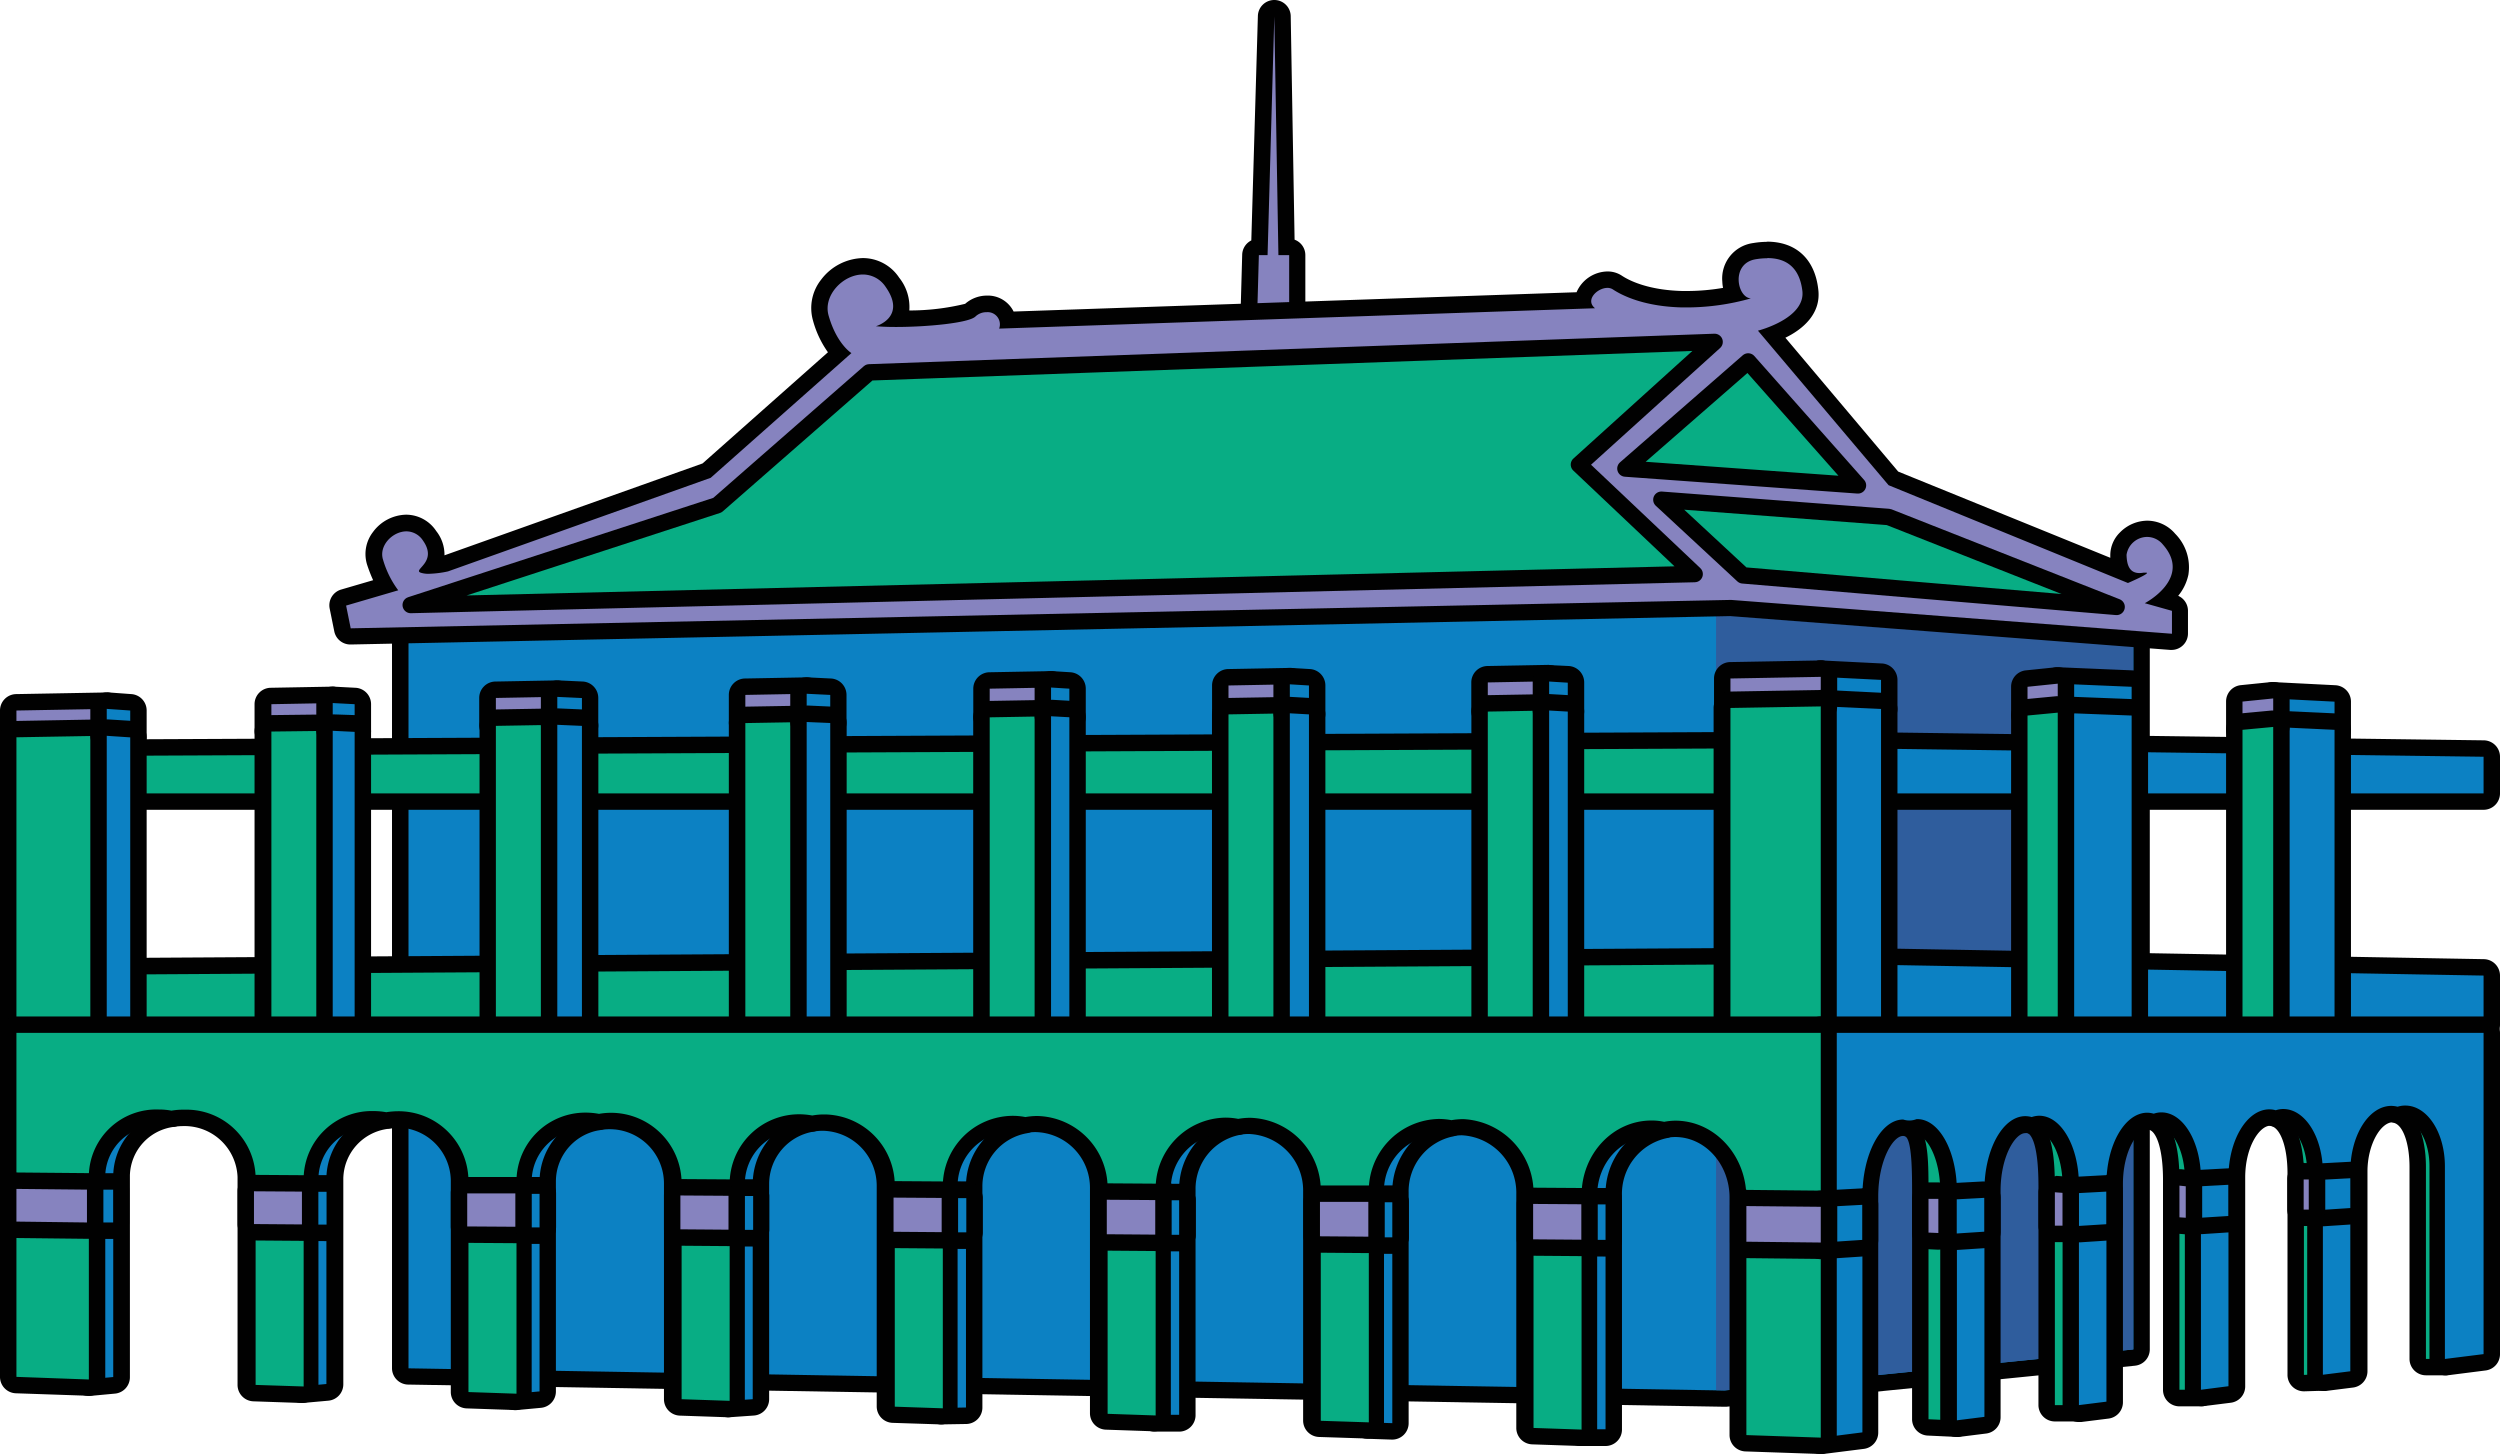 <svg xmlns="http://www.w3.org/2000/svg" viewBox="0 0 304.46 177.08"><defs><style>.cls-1{fill:#8683bf;}.cls-2{fill:#010101;}.cls-3{fill:#0c81c3;}.cls-4{fill:#2f5d9d;}.cls-5,.cls-6{fill:#08ad84;}.cls-6{stroke:#010101;stroke-linecap:round;stroke-linejoin:round;stroke-width:2px;}</style></defs><title>Q_04</title><g id="Layer_2" data-name="Layer 2"><g id="Landmark"><path class="cls-1" d="M155.06,40.45a5.39,5.39,0,0,1-2.5-.66,1,1,0,0,1-.5-.89l.22-7.86a1,1,0,0,1,1-1h.09L154.19,2a1,1,0,0,1,1-1h0a1,1,0,0,1,1,1l.48,28.09h.3a1,1,0,0,1,1,1v7.67a1,1,0,0,1-.34.75A3.86,3.86,0,0,1,155.06,40.45Z"/><path class="cls-2" d="M155.19,2l.5,29.07H157v7.67a2.8,2.8,0,0,1-1.91.71,4.5,4.5,0,0,1-2-.52l.22-7.86h1.06L155.19,2m0-2a2,2,0,0,0-2,1.94l-.8,27.34A2,2,0,0,0,151.28,31l-.22,7.86a2,2,0,0,0,1,1.79,6.42,6.42,0,0,0,3,.79,4.84,4.84,0,0,0,3.24-1.21,2,2,0,0,0,.67-1.5V31.07a2,2,0,0,0-1.31-1.88L157.19,2a2,2,0,0,0-2-2Z"/><path class="cls-3" d="M49.72,167.62a1,1,0,0,1-1-1V73.77a1,1,0,0,1,1-1L209,68.09h.09l50.81,4.68a1,1,0,0,1,.91,1v90.57a1,1,0,0,1-.9,1l-49.77,5H210Z"/><path class="cls-2" d="M209,69.09l50.81,4.68v90.57l-49.77,5-160.29-2.7V73.77L209,69.09m0-2h-.06L49.68,71.77a2,2,0,0,0-1.94,2v92.85a2,2,0,0,0,2,2L210,171.32h.24l49.77-5a2,2,0,0,0,1.8-2V73.77a2,2,0,0,0-1.82-2L209.17,67.1Z"/><polygon class="cls-4" points="259.8 164.34 259.8 121.04 259.8 73.77 208.99 69.09 208.99 169.3 210.03 169.32 259.8 164.34"/><path class="cls-3" d="M221.74,87a1,1,0,0,1-1-1V82.43a1,1,0,0,1,2,0V86A1,1,0,0,1,221.74,87Z"/><path class="cls-2" d="M221.74,82.43v0m0-2a2,2,0,0,0-2,2V86a2,2,0,1,0,4,0V82.43a2,2,0,0,0-2-2Z"/><path class="cls-3" d="M221.74,126.79a1,1,0,0,1-1-1V86a1,1,0,1,1,2,0v39.76A1,1,0,0,1,221.74,126.79Z"/><path class="cls-2" d="M221.74,86v0m0-2a2,2,0,0,0-2,2v39.76a2,2,0,1,0,4,0V86a2,2,0,0,0-2-2Z"/><path class="cls-3" d="M221.74,125.76a1,1,0,0,1-1-1v-7.39a1,1,0,0,1,.3-.71,1,1,0,0,1,.7-.29l80.74,1.44a1,1,0,0,1,1,1v6a1,1,0,0,1-1,1Z"/><path class="cls-2" d="M221.74,117.37l80.72,1.44v6H221.74v-7.39m0-2a2,2,0,0,0-2,2v7.39a2,2,0,0,0,2,2h80.72a2,2,0,0,0,2-2v-6a2,2,0,0,0-2-2l-80.72-1.44Z"/><path class="cls-5" d="M2,125.76a1,1,0,0,1-1-1v-6a1,1,0,0,1,1-1l219.75-1.37a1,1,0,0,1,1,1v7.39a1,1,0,0,1-1,1Z"/><path class="cls-2" d="M221.74,117.37v7.39H2v-6l219.74-1.37m0-2h0L2,116.74a2,2,0,0,0-2,2v6a2,2,0,0,0,2,2H221.74a2,2,0,0,0,2-2v-7.39a2,2,0,0,0-2-2Z"/><path class="cls-3" d="M221.74,97.62a1,1,0,0,1-1-1V91.08a1,1,0,0,1,.3-.71,1,1,0,0,1,.7-.29l80.73,1.08a1,1,0,0,1,1,1v4.46a1,1,0,0,1-1,1Z"/><path class="cls-2" d="M221.74,91.08l80.72,1.08v4.46H221.74V91.08m0-2a2,2,0,0,0-1.4.58,2,2,0,0,0-.6,1.42v5.54a2,2,0,0,0,2,2h80.72a2,2,0,0,0,2-2V92.16a2,2,0,0,0-2-2l-80.72-1.07Z"/><path class="cls-5" d="M2,97.62a1,1,0,0,1-1-1V92.11a1,1,0,0,1,1-1l219.74-1a1,1,0,0,1,1,1v5.54a1,1,0,0,1-1,1Z"/><path class="cls-2" d="M221.74,91.08v5.54H2V92.1l219.74-1m0-2h0L2,90.1a2,2,0,0,0-2,2v4.52a2,2,0,0,0,2,2H221.74a2,2,0,0,0,2-2V91.08a2,2,0,0,0-2-2Z"/><path class="cls-3" d="M221.69,87a1,1,0,0,1-.95-1V82.43a1,1,0,0,1,.31-.73,1,1,0,0,1,.69-.27l7.39.37a1,1,0,0,1,1,1v3.51a1,1,0,0,1-.31.73,1,1,0,0,1-.69.27Z"/><path class="cls-2" d="M221.74,82.43l7.34.37v3.51L221.74,86V82.43m0-2a2,2,0,0,0-2,2V86a2,2,0,0,0,1.91,2l7.34.34h.09a2,2,0,0,0,1.38-.55,2,2,0,0,0,.62-1.45V82.8a2,2,0,0,0-1.89-2l-7.35-.37Z"/><path class="cls-3" d="M250.57,87.73a1,1,0,0,1-1-1V83.26a1,1,0,0,1,.31-.72,1,1,0,0,1,.69-.28l9.09.38a1,1,0,0,1,1,1v3.44a1,1,0,0,1-.31.72,1,1,0,0,1-.69.28Z"/><path class="cls-2" d="M250.6,83.26l9,.38v3.44l-9-.34V83.26m0-2a2,2,0,0,0-2,2v3.48a2,2,0,0,0,1.93,2l9,.35h.08a2,2,0,0,0,2-2V83.64a2,2,0,0,0-1.92-2l-9-.38Z"/><path class="cls-3" d="M276.79,89.47a1,1,0,0,1-1-1v-3.4a1,1,0,0,1,.31-.73,1,1,0,0,1,.69-.27l7.52.38a1,1,0,0,1,.95,1v3.37a1,1,0,0,1-.31.72,1,1,0,0,1-.69.28Z"/><path class="cls-2" d="M276.84,85.07l7.47.38v3.37l-7.47-.35v-3.4m0-2a2,2,0,0,0-2,2v3.4a2,2,0,0,0,1.9,2l7.48.35h.09a2,2,0,0,0,1.38-.55,2,2,0,0,0,.62-1.45V85.45a2,2,0,0,0-1.9-2l-7.47-.38Z"/><path class="cls-3" d="M221.74,126.79a1,1,0,0,1-1-1V86a1,1,0,0,1,1-1l7.39.34a1,1,0,0,1,1,1v39.42a1,1,0,0,1-1,1Z"/><path class="cls-2" d="M221.74,86l7.34.34v39.42h-7.34V86m0-2a2,2,0,0,0-1.38.55,2,2,0,0,0-.62,1.45v39.76a2,2,0,0,0,2,2h7.34a2,2,0,0,0,2-2V86.37a2,2,0,0,0-1.9-2L221.83,84Z"/><path class="cls-3" d="M250.6,126.79a1,1,0,0,1-1-1v-39a1,1,0,0,1,.31-.73,1,1,0,0,1,.69-.27l9.08.35a1,1,0,0,1,1,1v38.65a1,1,0,0,1-1,1Z"/><path class="cls-2" d="M250.6,86.8l9,.34v38.65h-9v-39m0-2a2,2,0,0,0-1.38.55,2,2,0,0,0-.62,1.45v39a2,2,0,0,0,2,2h9a2,2,0,0,0,2-2V87.14a2,2,0,0,0-1.93-2l-9-.35Z"/><path class="cls-1" d="M246.92,88.08a1,1,0,0,1-.67-.26,1,1,0,0,1-.33-.74V83.64a1,1,0,0,1,.9-1l3.68-.38h.1a1,1,0,0,1,.67.26,1,1,0,0,1,.33.74v3.47a1,1,0,0,1-.9,1l-3.69.35Z"/><path class="cls-2" d="M250.6,83.26v3.47l-3.68.35V83.64l3.68-.38m0-2h-.2l-3.69.38a2,2,0,0,0-1.79,2v3.44a2,2,0,0,0,.65,1.48,2,2,0,0,0,1.35.52h.19l3.68-.34a2,2,0,0,0,1.81-2V83.26a2,2,0,0,0-2-2Z"/><path class="cls-5" d="M246.92,126.79a1,1,0,0,1-1-1V87.14a1,1,0,0,1,.91-1l3.68-.35h.09a1,1,0,0,1,.68.27,1,1,0,0,1,.32.73v39a1,1,0,0,1-1,1Z"/><path class="cls-2" d="M250.6,86.79v39h-3.68V87.14l3.68-.35m0-2h-.19l-3.68.35a2,2,0,0,0-1.81,2v38.65a2,2,0,0,0,2,2h3.68a2,2,0,0,0,2-2v-39a2,2,0,0,0-.65-1.47,2,2,0,0,0-1.35-.53Z"/><path class="cls-3" d="M276.84,127.76a1,1,0,0,1-1-1V88.53a1,1,0,0,1,.31-.72,1,1,0,0,1,.69-.28l7.52.35a1,1,0,0,1,.95,1v37.88a1,1,0,0,1-1,1Z"/><path class="cls-2" d="M276.84,88.53l7.47.35v37.88h-7.47V88.53m0-2a2,2,0,0,0-2,2v38.23a2,2,0,0,0,2,2h7.47a2,2,0,0,0,2-2V88.88a2,2,0,0,0-1.91-2l-7.47-.35Z"/><path class="cls-1" d="M273.1,89.82a1,1,0,0,1-.67-.26,1,1,0,0,1-.33-.74V85.44a1,1,0,0,1,.9-1l3.74-.38h.1a1.06,1.06,0,0,1,.67.26,1,1,0,0,1,.33.74v3.41a1,1,0,0,1-.91,1l-3.74.35Z"/><path class="cls-2" d="M276.84,85.06v3.41l-3.74.35V85.44l3.74-.38m0-2h-.21l-3.73.38a2,2,0,0,0-1.8,2v3.38a2,2,0,0,0,.65,1.48,2,2,0,0,0,1.35.52h.19l3.73-.35a2,2,0,0,0,1.82-2V85.06a2,2,0,0,0-.66-1.48,2,2,0,0,0-1.34-.52Z"/><path class="cls-5" d="M273.1,127.76a1,1,0,0,1-1-1V88.88a1,1,0,0,1,.91-1l3.73-.35h.1a1,1,0,0,1,.67.26,1,1,0,0,1,.33.74v38.23a1,1,0,0,1-1,1Z"/><path class="cls-2" d="M276.84,88.53v38.23H273.1V88.88l3.74-.35m0-2h-.19l-3.74.35a2,2,0,0,0-1.81,2v37.88a2,2,0,0,0,2,2h3.74a2,2,0,0,0,2-2V88.53a2,2,0,0,0-.66-1.48,2,2,0,0,0-1.34-.52Z"/><path class="cls-1" d="M210.7,87.16a1,1,0,0,1-.7-.29.94.94,0,0,1-.3-.71V82.63a1,1,0,0,1,1-1l11.06-.2a1,1,0,0,1,1,1V86a1,1,0,0,1-1,1Z"/><path class="cls-2" d="M221.74,82.43V86l-11,.19V82.63l11-.2m0-2h0l-11,.2a2,2,0,0,0-2,2v3.53a2,2,0,0,0,.59,1.43,2.05,2.05,0,0,0,1.41.57h0l11-.19a2,2,0,0,0,2-2V82.43a2,2,0,0,0-.6-1.43,2,2,0,0,0-1.4-.57Z"/><path class="cls-1" d="M2,90.74a1,1,0,0,1-1-1V86.53a1,1,0,0,1,1-1l11-.2a1,1,0,0,1,1,1v3.22a1,1,0,0,1-1,1Z"/><path class="cls-2" d="M13,86.33v3.22L2,89.74V86.53l11-.2m0-2h0l-11,.2a2,2,0,0,0-2,2v3.21a2,2,0,0,0,2,2H2l11-.19a2,2,0,0,0,2-2V86.33a2,2,0,0,0-2-2Z"/><path class="cls-1" d="M33.05,90a1,1,0,0,1-1-1V85.76a1,1,0,0,1,1-1l7.49-.14a1,1,0,0,1,1,1V88.9a1,1,0,0,1-1,1Z"/><path class="cls-2" d="M40.52,85.62V88.9L33.05,89V85.76l7.47-.14m0-2h0L33,83.76a2,2,0,0,0-2,2V89a2,2,0,0,0,.59,1.43,2.05,2.05,0,0,0,1.41.57h0l7.47-.13a2,2,0,0,0,2-2V85.62a2,2,0,0,0-.6-1.43,2,2,0,0,0-1.4-.57Z"/><path class="cls-1" d="M60.39,89.34a1,1,0,0,1-1-1V85a1,1,0,0,1,1-1l7.49-.14a1,1,0,0,1,1,1v3.34a1,1,0,0,1-1,1Z"/><path class="cls-2" d="M67.87,84.87v3.34l-7.48.13V85l7.48-.14m0-2h0L60.36,83a2,2,0,0,0-2,2v3.33a2,2,0,0,0,.6,1.43,2,2,0,0,0,1.4.57h0l7.47-.13a2,2,0,0,0,2-2V84.87a2,2,0,0,0-.6-1.43,2,2,0,0,0-1.4-.57Z"/><path class="cls-1" d="M90.77,89a1,1,0,0,1-.7-.28,1,1,0,0,1-.3-.72V84.63a1,1,0,0,1,1-1l7.49-.14a1,1,0,0,1,.7.29,1,1,0,0,1,.3.71v3.38a1,1,0,0,1-1,1Z"/><path class="cls-2" d="M98.24,84.49v3.38L90.77,88V84.63l7.47-.14m0-2h0l-7.48.14a2,2,0,0,0-2,2V88a2,2,0,0,0,2,2h0l7.48-.12a2,2,0,0,0,2-2V84.49a2,2,0,0,0-2-2Z"/><path class="cls-1" d="M120.52,88.3a1,1,0,0,1-.71-.29,1,1,0,0,1-.29-.71V83.87a1,1,0,0,1,1-1l7.49-.14a1,1,0,0,1,1,1v3.44a1,1,0,0,1-1,1Z"/><path class="cls-2" d="M128,83.73v3.44l-7.47.13V83.87l7.47-.14m0-2h0l-7.47.14a2,2,0,0,0-2,2V87.3a2,2,0,0,0,.59,1.42,2,2,0,0,0,1.41.58h0l7.47-.13a2,2,0,0,0,2-2V83.73a2,2,0,0,0-2-2Z"/><path class="cls-1" d="M149.61,87.94a1,1,0,0,1-1-1V83.48a1,1,0,0,1,1-1l7.49-.14a1,1,0,0,1,.7.29,1,1,0,0,1,.3.71v3.47a1,1,0,0,1-1,1Z"/><path class="cls-2" d="M157.08,83.34v3.47l-7.47.13V83.48l7.47-.14m0-2h0l-7.47.14a2,2,0,0,0-2,2v3.46a2,2,0,0,0,2,2h0l7.48-.13a2,2,0,0,0,2-2V83.34a2,2,0,0,0-.6-1.43,2,2,0,0,0-1.4-.57Z"/><path class="cls-1" d="M181.19,87.6a1,1,0,0,1-.7-.29,1,1,0,0,1-.3-.71V83.11a1,1,0,0,1,1-1l7.49-.14a1,1,0,0,1,.7.29,1,1,0,0,1,.3.71v3.5a1,1,0,0,1-1,1Z"/><path class="cls-2" d="M188.66,83v3.5l-7.47.13V83.11l7.47-.14m0-2h0l-7.48.14a2,2,0,0,0-2,2V86.6a2,2,0,0,0,.6,1.43,2,2,0,0,0,1.4.57h0l7.48-.13a2,2,0,0,0,2-2V83a2,2,0,0,0-2-2Z"/><path class="cls-5" d="M210.7,126.79a1,1,0,0,1-1-1V86.22a1,1,0,0,1,1-1L221.74,85a1,1,0,0,1,.7.29,1,1,0,0,1,.3.71v39.76a1,1,0,0,1-1,1Z"/><path class="cls-2" d="M221.74,86v39.76h-11V86.22l11-.19m0-2h0l-11.05.19a2,2,0,0,0-2,2v39.57a2,2,0,0,0,2,2h11a2,2,0,0,0,2-2V86a2,2,0,0,0-.6-1.43,2,2,0,0,0-1.4-.57Z"/><path class="cls-5" d="M2,126.79a1,1,0,0,1-1-1v-36a1,1,0,0,1,1-1l11-.19a1,1,0,0,1,.7.29,1,1,0,0,1,.3.71v36.18a1,1,0,0,1-1,1Z"/><path class="cls-2" d="M13,89.61v36.18H2v-36l11-.19m0-2h0L2,87.8a2,2,0,0,0-2,2v36a2,2,0,0,0,2,2H13a2,2,0,0,0,2-2V89.61a2,2,0,0,0-2-2Z"/><path class="cls-3" d="M12.93,90.55a1,1,0,0,1-.94-1V86.33a1,1,0,0,1,.32-.74,1,1,0,0,1,.68-.26l2.93.2a1,1,0,0,1,.93,1v3.21a1,1,0,0,1-1,1Z"/><path class="cls-2" d="M13,86.33l2.86.2v3.21L13,89.55V86.33m0-2a2,2,0,0,0-1.36.53A2,2,0,0,0,11,86.33v3.22a2,2,0,0,0,1.87,2l2.86.18h.13a2,2,0,0,0,2-2V86.53a2,2,0,0,0-1.86-2l-2.86-.21Z"/><path class="cls-3" d="M13,126.79a1,1,0,0,1-1-1V89.61a1,1,0,0,1,1-1l2.92.19a1,1,0,0,1,.94,1v36a1,1,0,0,1-1,1Z"/><path class="cls-2" d="M13,89.61l2.86.19v36H13V89.61m0-2a2,2,0,0,0-2,2v36.18a2,2,0,0,0,2,2h2.86a2,2,0,0,0,2-2v-36a2,2,0,0,0-1.87-2l-2.86-.18Z"/><path class="cls-5" d="M33.05,126.79a1,1,0,0,1-1-1V89.09a1,1,0,0,1,1-1L40.52,88a1,1,0,0,1,.7.29,1,1,0,0,1,.3.71v36.83a1,1,0,0,1-1,1Z"/><path class="cls-2" d="M40.52,89v36.83H33.05V89.09L40.52,89m0-2h0L33,87.09a2,2,0,0,0-2,2v36.7a2,2,0,0,0,2,2h7.47a2,2,0,0,0,2-2V89a2,2,0,0,0-2-2Z"/><path class="cls-3" d="M40.47,89.9a1,1,0,0,1-.95-1V85.62a1,1,0,0,1,.31-.73,1,1,0,0,1,.69-.27l2.72.14a1,1,0,0,1,.95,1V89a1,1,0,0,1-.31.72,1,1,0,0,1-.69.28Z"/><path class="cls-2" d="M40.52,85.62l2.67.14V89l-2.67-.13V85.62m0-2a2,2,0,0,0-2,2V88.9a2,2,0,0,0,1.9,2l2.67.13h.1a2,2,0,0,0,2-2V85.76a2,2,0,0,0-1.9-2l-2.67-.14Z"/><path class="cls-3" d="M40.52,126.79a1,1,0,0,1-1-1V89a1,1,0,0,1,.31-.72,1,1,0,0,1,.69-.28l2.71.13a1,1,0,0,1,1,1v36.7a1,1,0,0,1-1,1Z"/><path class="cls-2" d="M40.52,89l2.67.13v36.7H40.52V89m0-2a2,2,0,0,0-1.38.55A2,2,0,0,0,38.52,89v36.83a2,2,0,0,0,2,2h2.67a2,2,0,0,0,2-2V89.09a2,2,0,0,0-1.91-2L40.61,87Z"/><path class="cls-5" d="M60.39,126.79a1,1,0,0,1-1-1V88.4a1,1,0,0,1,1-1l7.49-.13a1,1,0,0,1,.7.29,1,1,0,0,1,.3.71v37.52a1,1,0,0,1-1,1Z"/><path class="cls-2" d="M67.87,88.27v37.52H60.39V88.4l7.48-.13m0-2h0l-7.47.13a2,2,0,0,0-2,2v37.39a2,2,0,0,0,2,2h7.48a2,2,0,0,0,2-2V88.27a2,2,0,0,0-2-2Z"/><path class="cls-3" d="M67.83,89.21a1,1,0,0,1-1-1V84.87a1,1,0,0,1,1-1L71,84a1,1,0,0,1,1,1v3.33a1,1,0,0,1-.31.72,1,1,0,0,1-.69.28Z"/><path class="cls-2" d="M67.87,84.87l3,.14v3.33l-3-.13V84.87m0-2a2,2,0,0,0-2,2v3.34a2,2,0,0,0,1.91,2l3,.13h.08a2,2,0,0,0,1.39-.56,2,2,0,0,0,.61-1.44V85A2,2,0,0,0,71,83l-3-.14Z"/><path class="cls-3" d="M67.87,126.79a1,1,0,0,1-1-1V88.27a1,1,0,0,1,1-1L71,87.4a1,1,0,0,1,1,1v37.39a1,1,0,0,1-1,1Z"/><path class="cls-2" d="M67.87,88.27l3,.13v37.39h-3V88.27m0-2a2,2,0,0,0-2,2v37.52a2,2,0,0,0,2,2h3a2,2,0,0,0,2-2V88.4a2,2,0,0,0-1.91-2l-3-.13Z"/><path class="cls-5" d="M90.77,126.79a1,1,0,0,1-1-1V88.06a1,1,0,0,1,1-1l7.49-.13a1,1,0,0,1,.7.28,1,1,0,0,1,.3.72v37.86a1,1,0,0,1-1,1Z"/><path class="cls-2" d="M98.24,87.93v37.86H90.77V88.06l7.47-.13m0-2h0l-7.48.13a2,2,0,0,0-2,2v37.73a2,2,0,0,0,2,2h7.47a2,2,0,0,0,2-2V87.93a2,2,0,0,0-2-2Z"/><path class="cls-3" d="M98.2,88.86a1,1,0,0,1-1-1V84.49a1,1,0,0,1,.31-.72,1,1,0,0,1,.69-.28l2.92.14a1,1,0,0,1,1,1V88a1,1,0,0,1-.31.73,1,1,0,0,1-.69.27Z"/><path class="cls-2" d="M98.24,84.49l2.87.14V88l-2.87-.12V84.49m0-2a2,2,0,0,0-2,2v3.38a2,2,0,0,0,1.91,2L101,90h.09a2,2,0,0,0,2-2V84.63a2,2,0,0,0-1.9-2l-2.87-.14Z"/><path class="cls-3" d="M98.24,126.79a1,1,0,0,1-1-1V87.93a1,1,0,0,1,.31-.73,1,1,0,0,1,.69-.27l2.92.13a1,1,0,0,1,1,1v37.74a1,1,0,0,1-1,1Z"/><path class="cls-2" d="M98.24,87.93l2.87.12v37.74H98.24V87.93m0-2a2,2,0,0,0-1.38.55,2,2,0,0,0-.62,1.45v37.86a2,2,0,0,0,2,2h2.87a2,2,0,0,0,2-2V88.05a2,2,0,0,0-1.91-2l-2.87-.13Z"/><path class="cls-5" d="M120.52,126.79a1,1,0,0,1-1-1V87.36a1,1,0,0,1,1-1l7.49-.13a1,1,0,0,1,1,1v38.56a1,1,0,0,1-1,1Z"/><path class="cls-2" d="M128,87.23v38.56h-7.47V87.36l7.47-.13m0-2h0l-7.48.13a2,2,0,0,0-2,2v38.43a2,2,0,0,0,2,2H128a2,2,0,0,0,2-2V87.23a2,2,0,0,0-.6-1.43,2,2,0,0,0-1.4-.57Z"/><path class="cls-3" d="M127.93,88.16a1,1,0,0,1-.94-1V83.73a1,1,0,0,1,.31-.73,1,1,0,0,1,.69-.27l2.3.14a1,1,0,0,1,.93,1v3.42a1,1,0,0,1-.31.73,1,1,0,0,1-.69.27Z"/><path class="cls-2" d="M128,83.73l2.23.14v3.42L128,87.17V83.73m0-2a2,2,0,0,0-1.37.54,2,2,0,0,0-.63,1.46v3.44a2,2,0,0,0,1.89,2l2.23.13h.11a2,2,0,0,0,2-2V83.87a2,2,0,0,0-1.87-2l-2.24-.14Z"/><path class="cls-3" d="M128,126.79a1,1,0,0,1-1-1V87.23a1,1,0,0,1,.31-.73,1,1,0,0,1,.69-.27l2.29.13a1,1,0,0,1,.94,1v38.44a1,1,0,0,1-1,1Z"/><path class="cls-2" d="M128,87.23l2.23.12v38.44H128V87.23m0-2a2,2,0,0,0-1.37.54,2,2,0,0,0-.63,1.46v38.56a2,2,0,0,0,2,2h2.23a2,2,0,0,0,2-2V87.35a2,2,0,0,0-1.88-2l-2.24-.13Z"/><path class="cls-5" d="M149.61,126.79a1,1,0,0,1-1-1V87a1,1,0,0,1,1-1l7.49-.13a1,1,0,0,1,.7.29,1,1,0,0,1,.3.71v38.92a1,1,0,0,1-1,1Z"/><path class="cls-2" d="M157.08,86.87v38.92h-7.47V87l7.47-.13m0-2h0l-7.48.13a2,2,0,0,0-2,2v38.79a2,2,0,0,0,2,2h7.47a2,2,0,0,0,2-2V86.87a2,2,0,0,0-2-2Z"/><path class="cls-3" d="M157,87.81a1,1,0,0,1-.95-1V83.34a1,1,0,0,1,.32-.73,1,1,0,0,1,.68-.27l2.39.14a1,1,0,0,1,.94,1v3.46a1,1,0,0,1-.31.72,1,1,0,0,1-.69.28Z"/><path class="cls-2" d="M157.08,83.34l2.33.14v3.46l-2.33-.13V83.34m0-2a2,2,0,0,0-1.37.54,2,2,0,0,0-.63,1.46v3.47a2,2,0,0,0,1.89,2l2.33.13h.11a2,2,0,0,0,1.38-.55,2,2,0,0,0,.62-1.45V83.48a2,2,0,0,0-1.88-2l-2.33-.14Z"/><path class="cls-3" d="M157.08,126.79a1,1,0,0,1-1-1V86.87a1,1,0,0,1,.31-.73,1,1,0,0,1,.69-.27l2.39.13a1,1,0,0,1,.94,1v38.79a1,1,0,0,1-1,1Z"/><path class="cls-2" d="M157.08,86.87l2.33.13v38.79h-2.33V86.87m0-2a2,2,0,0,0-1.37.55,2,2,0,0,0-.63,1.45v38.92a2,2,0,0,0,2,2h2.33a2,2,0,0,0,2-2V87a2,2,0,0,0-1.89-2l-2.33-.13Z"/><path class="cls-5" d="M181.19,126.79a1,1,0,0,1-1-1V86.66a1,1,0,0,1,1-1l7.49-.13a1,1,0,0,1,1,1v39.26a1,1,0,0,1-1,1Z"/><path class="cls-2" d="M188.66,86.53v39.26h-7.47V86.66l7.47-.13m0-2h0l-7.47.13a2,2,0,0,0-2,2v39.13a2,2,0,0,0,2,2h7.47a2,2,0,0,0,2-2V86.53a2,2,0,0,0-.59-1.42,2,2,0,0,0-1.41-.58Z"/><path class="cls-3" d="M188.61,87.47a1,1,0,0,1-1-1V83a1,1,0,0,1,.32-.73,1,1,0,0,1,.68-.27l2.33.14a1,1,0,0,1,.94,1V86.6a1,1,0,0,1-.31.72,1,1,0,0,1-.69.28Z"/><path class="cls-2" d="M188.66,83l2.27.14V86.6l-2.27-.13V83m0-2a2,2,0,0,0-2,2v3.5a2,2,0,0,0,1.89,2l2.27.13h.11a2,2,0,0,0,1.38-.55,2,2,0,0,0,.62-1.45V83.11a2,2,0,0,0-1.87-2L188.79,81Z"/><path class="cls-3" d="M188.66,126.79a1,1,0,0,1-1-1V86.53a1,1,0,0,1,.32-.73,1,1,0,0,1,.68-.27l2.33.13a1,1,0,0,1,.94,1v39.13a1,1,0,0,1-1,1Z"/><path class="cls-2" d="M188.66,86.53l2.27.13v39.13h-2.27V86.53m0-2a2,2,0,0,0-2,2v39.26a2,2,0,0,0,2,2h2.27a2,2,0,0,0,2-2V86.66a2,2,0,0,0-1.88-2l-2.27-.13Z"/><path class="cls-5" d="M295.44,166.49a1,1,0,0,1-1-1V142.14c0-3.48-1.05-6-2.69-6.38a1,1,0,0,1-.76-.94,1,1,0,0,1,.71-1,4.5,4.5,0,0,1,1.11-.18h.12c3.26,0,5.82,3.69,5.82,8.4V165.5a1,1,0,0,1-.3.71,1,1,0,0,1-.7.29Z"/><path class="cls-2" d="M292.93,134.64c2.67,0,4.82,3.29,4.82,7.41V165.5h-2.31V142.14c0-3.74-1.14-6.79-3.45-7.35a3.09,3.09,0,0,1,.85-.14h.09m0-2h-.15a4.91,4.91,0,0,0-1.37.23,2,2,0,0,0,.11,3.86c1.13.27,1.92,2.49,1.92,5.4v23.35a2,2,0,0,0,2,2h2.32a2,2,0,0,0,2-2V142.05c0-5.27-3-9.41-6.82-9.41Z"/><path class="cls-5" d="M280.58,168.44a1,1,0,0,1-.7-.29,1,1,0,0,1-.3-.71V142.91c0-3.67-1.06-6.31-2.7-6.73a1,1,0,0,1-.05-1.93,4.17,4.17,0,0,1,1.12-.19h.11c3.27,0,5.83,3.85,5.83,8.76v24.55a1,1,0,0,1-1,1Z"/><path class="cls-2" d="M278.06,135.06c2.67,0,4.83,3.44,4.83,7.76v24.55l-2.31.07V142.91c0-3.92-1.15-7.11-3.45-7.7a3,3,0,0,1,.85-.15h.08m0-2h-.14a5,5,0,0,0-1.39.24,2,2,0,0,0,.1,3.85c1,.24,1.95,2.3,1.95,5.76v24.53a2,2,0,0,0,2,2h.06l2.3-.07a2,2,0,0,0,1.95-2V142.82c0-5.48-3-9.76-6.83-9.76Z"/><path class="cls-5" d="M265.41,170.23a1,1,0,0,1-1-1V143.67c0-4.09-.88-6.67-2.41-7.08a1,1,0,0,1-.74-.94,1,1,0,0,1,.69-1,4.2,4.2,0,0,1,1.13-.2h.11c3.27,0,5.82,4,5.82,9.12v25.66a1,1,0,0,1-.29.71,1,1,0,0,1-.71.29Z"/><path class="cls-2" d="M263.2,135.47c2.67,0,4.82,3.6,4.82,8.12v25.66l-2.6,0V143.67c0-4.09-.85-7.43-3.15-8a3,3,0,0,1,.85-.16h.08m0-2h-.14a5.11,5.11,0,0,0-1.41.25,2,2,0,0,0,.1,3.84c.83.22,1.67,2.2,1.67,6.11v25.56a2,2,0,0,0,2,2l2.6,0h0a2,2,0,0,0,2-2V143.59c0-5.77-2.93-10.12-6.82-10.12Z"/><path class="cls-5" d="M250.25,172.11a1,1,0,0,1-1-1V144.44c0-4.6-.69-7-2.11-7.43a1,1,0,0,1-.73-.94,1,1,0,0,1,.67-1,3.76,3.76,0,0,1,1.15-.22h.1c3.27,0,5.83,4.16,5.83,9.47v26.77a1,1,0,0,1-1,1Z"/><path class="cls-2" d="M248.33,135.88c2.68,0,4.83,3.76,4.83,8.47v26.77h-2.91V144.44c0-4.27-.54-7.75-2.84-8.4a3,3,0,0,1,.85-.16h.07m0-2h-.13a4.74,4.74,0,0,0-1.44.27,2,2,0,0,0,.11,3.82c.32.09,1.38.83,1.38,6.47v26.67a2,2,0,0,0,2,2h2.91a2,2,0,0,0,2-2V144.35c0-6-2.93-10.47-6.83-10.47Z"/><path class="cls-5" d="M234.82,173.83a1,1,0,0,1-1-1V145.21c0-3.77,0-7.32-1.6-7.79a1,1,0,0,1-.71-.93,1,1,0,0,1,.66-1,3.52,3.52,0,0,1,1.16-.23h.1c3.27,0,5.83,4.32,5.83,9.83V173a1,1,0,0,1-.31.73,1,1,0,0,1-.69.27Z"/><path class="cls-2" d="M233.47,136.29c2.68,0,4.83,3.93,4.83,8.83V173l-3.44-.16V145.21c0-4.44,0-8.07-2.31-8.75a2.67,2.67,0,0,1,.84-.17h.08m0-2h-.13a4.83,4.83,0,0,0-1.46.28,2,2,0,0,0,.1,3.81c.88.26.88,4.53.88,6.83v27.62a2,2,0,0,0,1.91,2l3.44.16h.09a2,2,0,0,0,1.38-.55,2,2,0,0,0,.62-1.45V145.12c0-6.17-2.93-10.83-6.83-10.83Z"/><path class="cls-3" d="M221.74,176.08a1,1,0,0,1-.66-.25,1,1,0,0,1-.34-.75V125.79a1,1,0,0,1,1-1h80.72a1,1,0,0,1,1,1v39.12a1,1,0,0,1-.87,1l-4.72.59h-.12a1,1,0,0,1-1-1V142.05c0-3.47-1.75-6.4-3.82-6.4a2,2,0,0,0-.65.1,1,1,0,0,1-.29,0,1,1,0,0,1-.24,0,2.67,2.67,0,0,0-.54-.07c-2.17.06-4,3.25-4,7V167a1,1,0,0,1-.87,1l-3.35.43h-.12a1,1,0,0,1-.67-.25,1,1,0,0,1-.33-.75V142.82c0-3.67-1.75-6.76-3.83-6.76a2.19,2.19,0,0,0-.63.1,1,1,0,0,1-.3.05,1,1,0,0,1-.25,0,2.13,2.13,0,0,0-.53-.08c-2.18.06-4,3.41-4,7.31v25.41a1,1,0,0,1-.87,1l-3.35.42H268a1,1,0,0,1-1-1V143.59c0-3.86-1.75-7.12-3.82-7.12a1.84,1.84,0,0,0-.62.11,1.12,1.12,0,0,1-.31,0,1.26,1.26,0,0,1-.27,0,1.92,1.92,0,0,0-.51-.08c-1.91.06-4,3.22-4,7.67V170.7a1,1,0,0,1-.87,1l-3.35.42h-.13a1,1,0,0,1-1-1V144.35c0-4.47-2-7.47-3.83-7.47a1.73,1.73,0,0,0-.6.11.93.93,0,0,1-.32,0,.86.86,0,0,1-.28,0,1.89,1.89,0,0,0-.51-.07c-1.9,0-4,3.35-4,8v27.62a1,1,0,0,1-.88,1l-3.34.43h-.13a1,1,0,0,1-.66-.25,1,1,0,0,1-.34-.75V145.12c0-4.68-2-7.83-3.83-7.83a1.71,1.71,0,0,0-.59.11,1,1,0,0,1-.33.06.92.92,0,0,1-.29,0,1.57,1.57,0,0,0-.5-.08c-1.9,0-4,3.5-4,8.37v28.73a1,1,0,0,1-.88,1l-5,.63Z"/><path class="cls-2" d="M302.46,125.79v39.12l-4.71.59V142.05c0-4.12-2.15-7.41-4.82-7.41h-.09a3.09,3.09,0,0,0-.85.14,3.32,3.32,0,0,0-.77-.1h-.08c-2.71.08-4.91,3.64-4.91,8V167l-3.34.42V142.82c0-4.32-2.16-7.76-4.83-7.76H278a3,3,0,0,0-.85.15,2.88,2.88,0,0,0-.78-.11h-.07c-2.71.08-4.91,3.8-4.91,8.31v25.41l-3.35.43V143.59c0-4.52-2.15-8.12-4.82-8.12h-.08a3,3,0,0,0-.85.16,3,3,0,0,0-.78-.12h-.07c-2.71.07-4.91,3.95-4.91,8.66V170.7l-3.35.42V144.35c0-4.71-2.15-8.47-4.83-8.47h-.07a3,3,0,0,0-.85.16,3,3,0,0,0-.79-.11h-.06c-2.71.07-4.91,4.11-4.91,9v27.62l-3.35.42V145.12c0-4.91-2.15-8.83-4.83-8.83h-.08a2.38,2.38,0,0,1-1.63.05h-.06c-2.71.07-4.91,4.27-4.91,9.37v28.73l-5,.64V125.79h80.72m0-2H221.74a2,2,0,0,0-2,2v49.29a2,2,0,0,0,2,2l.25,0,5-.63a2,2,0,0,0,1.75-2V145.71c0-4.38,1.78-7.34,3-7.37h0a.6.6,0,0,1,.23,0,2.12,2.12,0,0,0,.57.08,2.17,2.17,0,0,0,.66-.11.75.75,0,0,1,.24-.06c1.15,0,2.85,2.72,2.85,6.83V173a2,2,0,0,0,2,2h.25l3.35-.42a2,2,0,0,0,1.75-2V145c0-4.17,1.78-7,3-7h0a.77.77,0,0,1,.25,0,2.14,2.14,0,0,0,1.19,0,.78.78,0,0,1,.26-.06h0c1.18,0,2.85,2.52,2.85,6.47v26.77a2,2,0,0,0,2,2l.25,0,3.35-.42a2,2,0,0,0,1.75-2V144.18c0-4,1.76-6.63,3-6.67h0a.91.91,0,0,1,.26.05,2.41,2.41,0,0,0,.53.07,2.17,2.17,0,0,0,.62-.1.88.88,0,0,1,.28-.06h0c1.18,0,2.85,2.38,2.85,6.12v25.66a2,2,0,0,0,2,2l.25,0,3.35-.42a2,2,0,0,0,1.75-2V143.41c0-3.8,1.76-6.27,3-6.31h0a1.1,1.1,0,0,1,.29.05,2.08,2.08,0,0,0,1.1,0,1,1,0,0,1,.3-.06h0c1.21,0,2.86,2.19,2.86,5.76v24.55a2,2,0,0,0,2,2h.25l3.34-.42a2,2,0,0,0,1.75-2v-24.3c0-3.31,1.6-5.92,3-6h0a1.76,1.76,0,0,1,.31,0,2,2,0,0,0,.48.06,2.32,2.32,0,0,0,.58-.08,1,1,0,0,1,.32-.06h0c1.37,0,2.86,2.31,2.86,5.4V165.5a2,2,0,0,0,.67,1.5,2,2,0,0,0,1.33.5H298l4.71-.6a2,2,0,0,0,1.75-2V125.79a2,2,0,0,0-2-2Z"/><path class="cls-3" d="M192.56,175.1a1,1,0,0,1-.7-.29,1,1,0,0,1-.3-.71V145.57c0-5.57,4.27-10.11,9.52-10.11a8.33,8.33,0,0,1,1.73.18,1,1,0,0,1,.81,1,1,1,0,0,1-.82,1,7.94,7.94,0,0,0-6.27,8v28.44a1,1,0,0,1-1,1Z"/><path class="cls-2" d="M201.08,136.46h.06a7.29,7.29,0,0,1,1.48.16,8.94,8.94,0,0,0-7.09,9v28.44l-3,0V145.57c0-5,3.81-9.11,8.52-9.11m0-2c-5.8,0-10.52,5-10.52,11.11V174.1a2,2,0,0,0,2,2h0l3,0a2,2,0,0,0,2-2V145.61a6.93,6.93,0,0,1,5.44-7,2,2,0,0,0,0-3.93,10.15,10.15,0,0,0-1.85-.2Z"/><path class="cls-3" d="M166.57,174.22a1,1,0,0,1-1-1v-28a9.75,9.75,0,0,1,9.51-9.95,9.14,9.14,0,0,1,1.73.17,1,1,0,0,1,0,2,7.81,7.81,0,0,0-6.27,7.85v28.06a1,1,0,0,1-1,1Z"/><path class="cls-2" d="M175.11,136.27h.06a8.18,8.18,0,0,1,1.49.15,8.84,8.84,0,0,0-7.1,8.84v28.06l-3-.1v-28a8.72,8.72,0,0,1,8.51-8.95m0-2a10.74,10.74,0,0,0-10.51,10.95v28a2,2,0,0,0,1.93,2l3,.1h.06a2,2,0,0,0,2-2V145.26a6.82,6.82,0,0,1,5.44-6.87,2,2,0,0,0,0-3.93,10,10,0,0,0-1.84-.19Z"/><path class="cls-3" d="M140.64,173.35a1,1,0,0,1-1-1V144.86a9.65,9.65,0,0,1,9.51-9.78,9.06,9.06,0,0,1,1.73.17,1,1,0,0,1,.81,1,1,1,0,0,1-.83,1,7.68,7.68,0,0,0-6.26,7.68v27.4a1,1,0,0,1-1,1Z"/><path class="cls-2" d="M149.15,136.08h.06a8,8,0,0,1,1.48.15,8.71,8.71,0,0,0-7.09,8.67v27.4l-3,0V144.86a8.63,8.63,0,0,1,8.51-8.78m0-2a10.65,10.65,0,0,0-10.51,10.78v27.49a2,2,0,0,0,.59,1.43,2.05,2.05,0,0,0,1.41.57h0l3,0a2,2,0,0,0,2-2V144.9a6.69,6.69,0,0,1,5.44-6.7,2,2,0,0,0,0-3.94,9.88,9.88,0,0,0-1.84-.18Z"/><path class="cls-3" d="M114.67,172.48a1,1,0,0,1-.7-.29,1,1,0,0,1-.3-.71v-27a9.57,9.57,0,0,1,9.51-9.61,9.05,9.05,0,0,1,1.73.16,1,1,0,0,1,.82,1,1,1,0,0,1-.83,1,7.57,7.57,0,0,0-6.26,7.52v26.88a1,1,0,0,1-1,1Z"/><path class="cls-2" d="M123.18,135.88h.07a8.07,8.07,0,0,1,1.48.15,8.57,8.57,0,0,0-7.09,8.5v26.88l-3,.06v-27a8.56,8.56,0,0,1,8.51-8.62m0-2a10.58,10.58,0,0,0-10.51,10.62v27a2,2,0,0,0,2,2h0l3-.05a2,2,0,0,0,2-2V144.54a6.56,6.56,0,0,1,5.43-6.53,2,2,0,0,0,0-3.94,10,10,0,0,0-1.84-.18Z"/><path class="cls-3" d="M88.71,171.6a1,1,0,0,1-1-1V144.14a9.49,9.49,0,0,1,9.51-9.45,10,10,0,0,1,1.73.17,1,1,0,0,1,.82,1,1,1,0,0,1-.84,1,7.45,7.45,0,0,0-6.26,7.35V170.4a1,1,0,0,1-.93,1Z"/><path class="cls-2" d="M97.22,135.69h.06a9.18,9.18,0,0,1,1.49.15,8.47,8.47,0,0,0-7.1,8.34V170.4l-3,.2V144.14a8.47,8.47,0,0,1,8.51-8.45m0-2a10.49,10.49,0,0,0-10.51,10.45V170.6a2,2,0,0,0,2,2h.14l3-.21a2,2,0,0,0,1.86-2V144.18a6.46,6.46,0,0,1,5.43-6.37,2,2,0,0,0,0-3.94,12,12,0,0,0-1.83-.18Z"/><path class="cls-3" d="M62.75,170.73a1.07,1.07,0,0,1-.68-.26,1,1,0,0,1-.32-.74V143.78a9.4,9.4,0,0,1,9.5-9.28,10,10,0,0,1,1.73.16,1,1,0,0,1,0,2,7.34,7.34,0,0,0-6.25,7.19v25.63a1,1,0,0,1-.9,1l-3,.28Z"/><path class="cls-2" d="M71.25,135.5h.07a8.94,8.94,0,0,1,1.48.15,8.34,8.34,0,0,0-7.09,8.17v25.63l-3,.28V143.78a8.38,8.38,0,0,1,8.5-8.28m0-2a10.4,10.4,0,0,0-10.5,10.28v25.95a2,2,0,0,0,.65,1.48,2,2,0,0,0,1.35.52h.18l3-.28a2,2,0,0,0,1.81-2V143.82a6.33,6.33,0,0,1,5.42-6.2,2,2,0,0,0,0-3.94,10.78,10.78,0,0,0-1.82-.18Z"/><path class="cls-3" d="M36.78,169.85a1,1,0,0,1-.67-.26,1,1,0,0,1-.33-.74V143.43a9.33,9.33,0,0,1,9.51-9.12,9,9,0,0,1,1.72.16,1,1,0,0,1,0,2,7.22,7.22,0,0,0-6.25,7v25.1a1,1,0,0,1-.91,1l-3,.28Z"/><path class="cls-2" d="M45.29,135.31h.07a9.05,9.05,0,0,1,1.48.14,8.23,8.23,0,0,0-7.09,8v25.1l-3,.28V143.43a8.31,8.31,0,0,1,8.51-8.12m0-2a10.34,10.34,0,0,0-10.51,10.12v25.42a2,2,0,0,0,2,2H37l3-.27a2,2,0,0,0,1.81-2v-25.1a6.22,6.22,0,0,1,5.41-6,2,2,0,0,0,0-4,10.63,10.63,0,0,0-1.82-.17Z"/><path class="cls-3" d="M10.82,169a1,1,0,0,1-.67-.26,1,1,0,0,1-.33-.74V143.07a9.24,9.24,0,0,1,9.5-8.95,9.85,9.85,0,0,1,1.73.15,1,1,0,0,1,0,2,7.1,7.1,0,0,0-6.24,6.86V167.7a1,1,0,0,1-.91,1l-3,.27Z"/><path class="cls-2" d="M19.32,135.12h.07a8.18,8.18,0,0,1,1.49.14,8.12,8.12,0,0,0-7.09,7.85V167.7l-3,.28V143.07a8.22,8.22,0,0,1,8.5-7.95m0-2a10.25,10.25,0,0,0-10.5,9.95V168a2,2,0,0,0,2,2H11l3-.28a2,2,0,0,0,1.82-2V143.11a6.12,6.12,0,0,1,5.4-5.88,2,2,0,0,0,0-3.94,10.61,10.61,0,0,0-1.81-.17Z"/><path class="cls-5" d="M212.64,175.77a1,1,0,0,1-1-1V145.85c0-4.58-3.4-8.34-7.58-8.37h0a7.12,7.12,0,0,0-1.29.12l-.18,0-.19,0a6.87,6.87,0,0,0-1.3-.14,7.85,7.85,0,0,0-7.57,8.11V174.1a1,1,0,0,1-1,1l-5.88-.2a1,1,0,0,1-1-1V145.49c0-4.49-3.4-8.17-7.58-8.2h0a7.23,7.23,0,0,0-1.3.12h-.36a7,7,0,0,0-1.3-.14,7.75,7.75,0,0,0-7.57,7.95v28a1,1,0,0,1-.31.72,1,1,0,0,1-.69.28l-5.88-.19a1,1,0,0,1-1-1v-27.9a7.86,7.86,0,0,0-7.58-8h0a7.07,7.07,0,0,0-1.3.12h-.18l-.18,0a6.83,6.83,0,0,0-1.31-.13,7.66,7.66,0,0,0-7.56,7.78v27.49a1,1,0,0,1-.31.72,1,1,0,0,1-.69.28l-5.89-.2a1,1,0,0,1-1-1V144.78a7.78,7.78,0,0,0-7.58-7.87h0a7.21,7.21,0,0,0-1.3.11l-.17,0-.18,0a6.91,6.91,0,0,0-1.31-.13,7.58,7.58,0,0,0-7.57,7.61v27a1,1,0,0,1-.3.71,1,1,0,0,1-.7.29l-5.88-.2a1,1,0,0,1-1-1V144.42a7.69,7.69,0,0,0-7.58-7.7h0a7.24,7.24,0,0,0-1.31.11h-.16l-.18,0a9.06,9.06,0,0,0-1.31-.13,7.5,7.5,0,0,0-7.57,7.45V170.6a1,1,0,0,1-.31.72,1,1,0,0,1-.69.28l-5.88-.2a1,1,0,0,1-1-1V144.06a7.61,7.61,0,0,0-7.58-7.54h0a8.27,8.27,0,0,0-1.31.11l-.17,0-.17,0a8.06,8.06,0,0,0-1.32-.13,7.42,7.42,0,0,0-7.56,7.28v25.95a1,1,0,0,1-.31.72,1,1,0,0,1-.69.28l-5.88-.2a1,1,0,0,1-1-1V143.7a7.53,7.53,0,0,0-7.58-7.37h0a8.27,8.27,0,0,0-1.31.11h-.33a6.93,6.93,0,0,0-1.32-.13,7.34,7.34,0,0,0-7.57,7.12v25.42a1,1,0,0,1-1,1l-5.88-.19a1,1,0,0,1-1-1V143.34a7.44,7.44,0,0,0-7.58-7.2h0a8.38,8.38,0,0,0-1.32.1l-.15,0-.17,0a7.89,7.89,0,0,0-1.32-.12c-4.2,0-7.57,3.12-7.57,6.95V168a1,1,0,0,1-.31.72,1,1,0,0,1-.69.28L2,168.68a1,1,0,0,1-1-1V125.79a1,1,0,0,1,1-1H221.74a1,1,0,0,1,1,1v49.29a1,1,0,0,1-1,1Z"/><path class="cls-2" d="M221.74,125.79v49.29l-9.06-.31V145.85c0-5.14-3.84-9.33-8.58-9.37h0a7.54,7.54,0,0,0-1.43.14,7.29,7.29,0,0,0-1.48-.16h-.06c-4.71,0-8.52,4.07-8.52,9.11V174.1l-5.85-.2V145.49a9,9,0,0,0-8.57-9.2h0a8.36,8.36,0,0,0-1.43.13,8.18,8.18,0,0,0-1.49-.15h-.06a8.72,8.72,0,0,0-8.51,8.95v28l-5.85-.19v-27.9a8.85,8.85,0,0,0-8.57-9h-.06a8.54,8.54,0,0,0-1.43.13,8,8,0,0,0-1.48-.15h-.06a8.63,8.63,0,0,0-8.51,8.78v27.49l-5.85-.2V144.78a8.77,8.77,0,0,0-8.58-8.87h0a8.45,8.45,0,0,0-1.43.13,8.07,8.07,0,0,0-1.48-.15h-.07a8.56,8.56,0,0,0-8.51,8.62v27l-5.85-.2V144.42a8.67,8.67,0,0,0-8.57-8.7h-.06a8.33,8.33,0,0,0-1.42.13,9.18,9.18,0,0,0-1.49-.15h-.06a8.47,8.47,0,0,0-8.51,8.45V170.6l-5.85-.2V144.06a8.61,8.61,0,0,0-8.57-8.54h-.06a8.45,8.45,0,0,0-1.43.13,8.94,8.94,0,0,0-1.48-.15h-.07a8.38,8.38,0,0,0-8.5,8.28v25.95l-5.85-.2V143.7a8.52,8.52,0,0,0-8.58-8.37h0a9.51,9.51,0,0,0-1.43.12,9.05,9.05,0,0,0-1.48-.14h-.07a8.31,8.31,0,0,0-8.51,8.12v25.42l-5.85-.19V143.34a8.43,8.43,0,0,0-8.57-8.2H22.3a8.33,8.33,0,0,0-1.42.12,8.18,8.18,0,0,0-1.49-.14h-.07a8.22,8.22,0,0,0-8.5,7.95V168L2,167.68V125.79H221.74m0-2H2a2,2,0,0,0-2,2v41.89a2,2,0,0,0,1.93,2l8.82.3h.07a2,2,0,0,0,1.39-.56,2,2,0,0,0,.61-1.44V143.07a6.25,6.25,0,0,1,6.5-5.95h.06a7.07,7.07,0,0,1,1.16.11,1.87,1.87,0,0,0,.34,0l.31,0a7.41,7.41,0,0,1,1.11-.09,6.46,6.46,0,0,1,6.63,6.2v25.32a2,2,0,0,0,1.94,2l5.85.2h.06a2,2,0,0,0,1.39-.56,2,2,0,0,0,.61-1.44V143.43a6.33,6.33,0,0,1,6.51-6.12h.05a6.86,6.86,0,0,1,1.15.11,2.07,2.07,0,0,0,.35,0l.32,0a6.35,6.35,0,0,1,1.11-.1,6.54,6.54,0,0,1,6.63,6.37v25.83a2,2,0,0,0,1.93,2l5.85.2h.07a2,2,0,0,0,1.39-.57,2,2,0,0,0,.61-1.43V143.78a6.4,6.4,0,0,1,6.5-6.28h.06a6,6,0,0,1,1.14.12l.35,0,.33,0a6.33,6.33,0,0,1,1.1-.1,6.61,6.61,0,0,1,6.63,6.54V170.4a2,2,0,0,0,1.93,2l5.85.2h.07A2,2,0,0,0,90.1,172a2,2,0,0,0,.61-1.44V144.14a6.49,6.49,0,0,1,6.51-6.45h0a6.91,6.91,0,0,1,1.14.12,2.19,2.19,0,0,0,.36,0,1.84,1.84,0,0,0,.33,0,7.24,7.24,0,0,1,1.09-.1,6.7,6.7,0,0,1,6.63,6.71v26.86a2,2,0,0,0,1.94,2l5.84.19h.07a2,2,0,0,0,1.39-.57,2,2,0,0,0,.61-1.43v-27a6.57,6.57,0,0,1,6.51-6.62,7.74,7.74,0,0,1,1.18.12,2.46,2.46,0,0,0,.37,0,2,2,0,0,0,.34,0,6.13,6.13,0,0,1,1.09-.1,6.78,6.78,0,0,1,6.63,6.87v27.37a2,2,0,0,0,1.93,2l5.85.2h.07a2,2,0,0,0,2-2V144.86a6.66,6.66,0,0,1,6.51-6.78,5.88,5.88,0,0,1,1.17.12,2.31,2.31,0,0,0,.37,0,2.07,2.07,0,0,0,.35,0,6.11,6.11,0,0,1,1.08-.1,6.87,6.87,0,0,1,6.63,7V173a2,2,0,0,0,1.93,2l5.85.19h.07a2,2,0,0,0,2-2v-28a6.74,6.74,0,0,1,6.51-6.95,5.88,5.88,0,0,1,1.17.12,2.34,2.34,0,0,0,.38,0l.35,0a6,6,0,0,1,1.08-.1,7,7,0,0,1,6.62,7.2V173.9a2,2,0,0,0,1.94,2l5.84.2h.07a2,2,0,0,0,1.39-.56,2,2,0,0,0,.61-1.44V145.57c0-3.92,2.92-7.11,6.52-7.11a5.86,5.86,0,0,1,1.16.12,1.58,1.58,0,0,0,.38,0,2.19,2.19,0,0,0,.36,0,6.07,6.07,0,0,1,1.07-.11c3.67,0,6.63,3.33,6.63,7.37v28.92a2,2,0,0,0,1.93,2l9.06.31h.07a2,2,0,0,0,1.39-.56,2,2,0,0,0,.61-1.44V125.79a2,2,0,0,0-2-2Z"/><path class="cls-3" d="M221.74,152.32a1,1,0,0,1-1-1V147a1,1,0,0,1,.95-1l5.1-.27a1,1,0,0,1,1,1V151a1,1,0,0,1-.94,1Z"/><path class="cls-2" d="M226.79,146.7V151l-5,.33V147l5-.27m0-2h-.11l-5.05.27a2,2,0,0,0-1.89,2v4.35a2,2,0,0,0,2,2h.13l5-.33a2,2,0,0,0,1.87-2V146.7a2,2,0,0,0-.63-1.45,2,2,0,0,0-1.37-.55Z"/><path class="cls-3" d="M282.89,148.34a1,1,0,0,1-.69-.27,1,1,0,0,1-.31-.73v-3.67a1,1,0,0,1,.94-1l3.4-.18a1,1,0,0,1,.69.28,1,1,0,0,1,.31.72v3.63a1,1,0,0,1-.93,1Z"/><path class="cls-2" d="M286.23,143.49v3.63l-3.34.22v-3.67l3.34-.18m0-2h-.11l-3.34.18a2,2,0,0,0-1.89,2v3.67a2,2,0,0,0,.63,1.46,2,2,0,0,0,1.37.54H283l3.34-.22a2,2,0,0,0,1.87-2v-3.63a2,2,0,0,0-.62-1.45,2,2,0,0,0-1.38-.55Z"/><path class="cls-1" d="M280.54,148.33a1,1,0,0,1-1-1v-3.69a1,1,0,0,1,1-1l.66,0a1,1,0,0,1,1,1v3.67a1,1,0,0,1-1,1Z"/><path class="cls-2" d="M280.55,143.64l.62,0v3.67h-.62v-3.7m0-2a2,2,0,0,0-2,2v3.7a2,2,0,0,0,2,2h.63a2,2,0,0,0,2-2v-3.67a2,2,0,0,0-1.91-2l-.63,0Z"/><path class="cls-3" d="M268,149.31a1,1,0,0,1-1-1v-3.84a1,1,0,0,1,1-1l3.4-.18a1,1,0,0,1,1,1v3.8a1,1,0,0,1-.93,1Z"/><path class="cls-2" d="M271.37,144.29v3.8l-3.35.21v-3.83l3.35-.18m0-2h-.11l-3.34.18a2,2,0,0,0-1.9,2v3.83a2,2,0,0,0,.64,1.46,2,2,0,0,0,1.36.54h.13l3.35-.22a2,2,0,0,0,1.87-2v-3.8a2,2,0,0,0-.62-1.45,2,2,0,0,0-1.38-.55Z"/><path class="cls-1" d="M265.34,149.24a1,1,0,0,1-.92-1v-3.86a1,1,0,0,1,.33-.75,1,1,0,0,1,.67-.25h.11l.77.09a1,1,0,0,1,.89,1v3.84a1,1,0,0,1-.32.73,1,1,0,0,1-.68.27Z"/><path class="cls-2" d="M265.42,144.39l.77.08v3.83l-.77-.05v-3.86m0-2a2,2,0,0,0-2,2v3.86a2,2,0,0,0,1.85,2l.77.06h.15a2,2,0,0,0,1.36-.53,2,2,0,0,0,.64-1.47v-3.83a2,2,0,0,0-1.78-2l-.77-.09Z"/><path class="cls-3" d="M253.16,150.27a1,1,0,0,1-.68-.27,1,1,0,0,1-.32-.73v-4a1,1,0,0,1,1-1l3.4-.19a1,1,0,0,1,1,1v4a1,1,0,0,1-.93,1Z"/><path class="cls-2" d="M256.51,145.09v4l-3.35.21v-4l3.35-.18m0-2h-.11l-3.34.18a2,2,0,0,0-1.9,2v4a2,2,0,0,0,2,2h.13l3.35-.22a2,2,0,0,0,1.87-2v-4a2,2,0,0,0-2-2Z"/><path class="cls-1" d="M250.21,150.24a1,1,0,0,1-1-1v-4a1,1,0,0,1,.33-.73,1,1,0,0,1,.67-.27l1,.08a1,1,0,0,1,.92,1v4a1,1,0,0,1-.31.72,1,1,0,0,1-.69.28Z"/><path class="cls-2" d="M250.25,145.2l.93.07v4l-.93,0v-4m0-2a2,2,0,0,0-1.36.54,2,2,0,0,0-.64,1.46v4a2,2,0,0,0,1.92,2l.93,0h.08a2,2,0,0,0,1.38-.55,2,2,0,0,0,.62-1.45v-4a2,2,0,0,0-1.85-2l-.92-.07Z"/><path class="cls-3" d="M238.3,151.24a1,1,0,0,1-.68-.27,1,1,0,0,1-.32-.73v-4.16a1,1,0,0,1,.95-1l3.4-.18a1,1,0,0,1,1,1V150a1,1,0,0,1-.94,1Z"/><path class="cls-2" d="M241.65,145.9V150l-3.35.22v-4.16l3.35-.18m0-2h-.11l-3.35.18a2,2,0,0,0-1.89,2v4.16a2,2,0,0,0,2,2h.13l3.35-.22a2,2,0,0,0,1.87-2V145.9a2,2,0,0,0-2-2Z"/><path class="cls-1" d="M234.82,151.09a1,1,0,0,1-1-1V146a1,1,0,0,1,1-1l1.22,0a1,1,0,0,1,1,1v4.16a1,1,0,0,1-.31.73,1,1,0,0,1-.69.27Z"/><path class="cls-2" d="M234.86,146l1.2,0v4.16l-1.2-.05V146m0-2a2,2,0,0,0-1.4.57,2,2,0,0,0-.6,1.43v4.13a2,2,0,0,0,1.91,2l1.19.06h.1a2,2,0,0,0,1.38-.55,2,2,0,0,0,.62-1.45V146a2,2,0,0,0-2-2l-1.19,0Z"/><path class="cls-1" d="M186.71,151.91a1,1,0,0,1-1-1v-4.29a1,1,0,0,1,.3-.71,1,1,0,0,1,.7-.29l8.82.06a1,1,0,0,1,1,1V151a1,1,0,0,1-.3.71,1,1,0,0,1-.7.29Z"/><path class="cls-2" d="M186.71,146.62l8.82.06V151l-8.82-.07v-4.29m0-2a2,2,0,0,0-2,2v4.29a2,2,0,0,0,2,2l8.81.07h0a2,2,0,0,0,2-2v-4.3a2,2,0,0,0-2-2l-8.81-.06Z"/><path class="cls-3" d="M194.54,152a1,1,0,0,1-1-1v-4.3a1,1,0,0,1,1-1l1,0a1,1,0,0,1,1,1V151a1,1,0,0,1-.31.72,1,1,0,0,1-.69.28Z"/><path class="cls-2" d="M194.58,146.68l.95,0V151l-.95,0v-4.3m0-2a2,2,0,0,0-2,2V151a2,2,0,0,0,1.92,2l.95,0h.08a2,2,0,0,0,2-2v-4.31a2,2,0,0,0-1.94-2l-1,0Z"/><path class="cls-1" d="M160.74,151.61a1,1,0,0,1-1-1v-4.25a1,1,0,0,1,1-1l8.82.06a1,1,0,0,1,1,1v4.26a1,1,0,0,1-1,1Z"/><path class="cls-2" d="M160.75,146.37l8.81,0v4.26l-8.81-.07v-4.24m0-2a2,2,0,0,0-2,2v4.24a2,2,0,0,0,2,2l8.81.07h0a2,2,0,0,0,2-2v-4.26a2,2,0,0,0-2-2l-8.82,0Z"/><path class="cls-3" d="M168.6,151.68a1,1,0,0,1-1-1v-4.26a1,1,0,0,1,1-1l1,0a1,1,0,0,1,1,1v4.27a1,1,0,0,1-1,1Z"/><path class="cls-2" d="M168.64,146.42l.92,0v4.27l-.92,0v-4.26m0-2a2,2,0,0,0-1.4.57,2,2,0,0,0-.6,1.43v4.26a2,2,0,0,0,1.92,2l.93,0h.07a2,2,0,0,0,1.39-.56,2,2,0,0,0,.61-1.44v-4.27a2,2,0,0,0-1.93-2l-.93,0Z"/><path class="cls-1" d="M134.78,151.31a1,1,0,0,1-1-1v-4.2a1,1,0,0,1,1-1l8.82.06a1,1,0,0,1,1,1v4.21a1,1,0,0,1-.29.71,1,1,0,0,1-.71.29Z"/><path class="cls-2" d="M134.79,146.11l8.81.06v4.21l-8.81-.07v-4.2m0-2a2,2,0,0,0-2,2v4.2a2,2,0,0,0,2,2l8.82.07h0a2,2,0,0,0,2-2v-4.21a2,2,0,0,0-2-2l-8.81-.06Z"/><path class="cls-3" d="M142.65,151.38a1,1,0,0,1-1-1v-4.21a1,1,0,0,1,.31-.72,1,1,0,0,1,.69-.28l.94,0a1,1,0,0,1,1,1v4.21a1,1,0,0,1-1,1Z"/><path class="cls-2" d="M142.69,146.17l.91,0v4.21l-.91,0v-4.21m0-2a2,2,0,0,0-2,2v4.21a2,2,0,0,0,1.93,2l.91,0h.07a2,2,0,0,0,1.39-.56,2,2,0,0,0,.61-1.44V146.2a2,2,0,0,0-1.93-2l-.91,0Z"/><path class="cls-1" d="M108.82,151a1,1,0,0,1-1-1v-4.16a1,1,0,0,1,.3-.71,1,1,0,0,1,.7-.29l8.82.06a1,1,0,0,1,1,1v4.17a1,1,0,0,1-.3.71,1,1,0,0,1-.7.29Z"/><path class="cls-2" d="M108.82,145.85l8.82.06v4.17l-8.82-.07v-4.16m0-2a2,2,0,0,0-2,2V150a2,2,0,0,0,2,2l8.81.07h0a2,2,0,0,0,2-2v-4.17a2,2,0,0,0-2-2l-8.81-.06Z"/><path class="cls-3" d="M116.64,151.08a1,1,0,0,1-1-1v-4.17a1,1,0,0,1,1-1l1,0a1,1,0,0,1,1,1v4.17a1,1,0,0,1-.31.72,1,1,0,0,1-.69.28Z"/><path class="cls-2" d="M116.68,145.91l1,0v4.17l-1,0v-4.17m0-2a2,2,0,0,0-2,2v4.17a2,2,0,0,0,1.93,2l1,0h.07a2,2,0,0,0,2-2v-4.17a2,2,0,0,0-1.94-2l-1,0Z"/><path class="cls-1" d="M82.85,150.71a1,1,0,0,1-1-1v-4.12a1,1,0,0,1,1-1l8.82.06a1,1,0,0,1,1,1v4.13a1,1,0,0,1-.29.71,1,1,0,0,1-.71.29Z"/><path class="cls-2" d="M82.86,145.59l8.81.06v4.13l-8.81-.07v-4.12m0-2a2,2,0,0,0-2,2v4.12a2,2,0,0,0,2,2l8.81.07h0a2,2,0,0,0,2-2v-4.13a2,2,0,0,0-2-2l-8.82-.06Z"/><path class="cls-3" d="M90.68,150.77a1,1,0,0,1-1-1v-4.13a1,1,0,0,1,1-1l1,0a1,1,0,0,1,1,1v4.13a1,1,0,0,1-1,1Z"/><path class="cls-2" d="M90.72,145.65l1,0v4.13l-1,0v-4.13m0-2a2,2,0,0,0-2,2v4.13a2,2,0,0,0,1.93,2l.95,0h.07a2,2,0,0,0,1.39-.56,2,2,0,0,0,.61-1.44v-4.13a2,2,0,0,0-1.93-2l-1,0Z"/><path class="cls-1" d="M56.89,150.41a1,1,0,0,1-1-1v-4.07a1,1,0,0,1,1-1l8.82,0a1,1,0,0,1,1,1v4.08a1,1,0,0,1-.29.71,1,1,0,0,1-.71.29Z"/><path class="cls-2" d="M56.9,145.34l8.81,0v4.08l-8.81-.06v-4.07m0-2a2,2,0,0,0-1.41.58,2,2,0,0,0-.59,1.42v4.07a2,2,0,0,0,2,2l8.82.06h0a2,2,0,0,0,1.41-.58,2,2,0,0,0,.59-1.42v-4.08a2,2,0,0,0-2-2l-8.81,0Z"/><path class="cls-3" d="M64.72,150.47a1,1,0,0,1-1-1v-4.08a1,1,0,0,1,1-1l1,0a1,1,0,0,1,1,1v4.09a1,1,0,0,1-1,1Z"/><path class="cls-2" d="M64.76,145.39l.95,0v4.09l-.95,0v-4.08m0-2a2,2,0,0,0-2,2v4.08a2,2,0,0,0,1.93,2l1,0h.07A2,2,0,0,0,67.1,151a2,2,0,0,0,.61-1.44v-4.09a2,2,0,0,0-1.94-2l-1,0Z"/><path class="cls-1" d="M30.93,150.1a1,1,0,0,1-1-1v-4a1,1,0,0,1,.3-.71,1,1,0,0,1,.7-.29l8.82.06a1,1,0,0,1,1,1v4a1,1,0,0,1-.3.71,1,1,0,0,1-.7.29Z"/><path class="cls-2" d="M30.93,145.08l8.82.06v4l-8.82-.07v-4m0-2a2,2,0,0,0-1.4.58,2,2,0,0,0-.6,1.42v4a2,2,0,0,0,2,2l8.81.07h0a2,2,0,0,0,1.41-.58,2,2,0,0,0,.59-1.42v-4a2,2,0,0,0-2-2L31,143.08Z"/><path class="cls-3" d="M38.74,150.17a1,1,0,0,1-1-1v-4a1,1,0,0,1,.31-.72,1,1,0,0,1,.69-.28l1,0a1,1,0,0,1,1,1v4a1,1,0,0,1-.31.72,1,1,0,0,1-.69.28Z"/><path class="cls-2" d="M38.77,145.14l1,0v4l-1,0v-4m0-2a2,2,0,0,0-2,2v4a2,2,0,0,0,1.93,2l1,0h.07a2,2,0,0,0,2-2v-4a2,2,0,0,0-1.94-2l-1,0Z"/><path class="cls-1" d="M2,149.77a1,1,0,0,1-1-1v-4a1,1,0,0,1,1-1l8.83.09a1,1,0,0,1,1,1v4a1,1,0,0,1-.3.71,1,1,0,0,1-.7.29Z"/><path class="cls-2" d="M2,144.79l8.82.09v4L2,148.77v-4m0-2a2,2,0,0,0-2,2v4a2,2,0,0,0,2,2l8.82.1h0a2,2,0,0,0,2-2v-4a2,2,0,0,0-2-2L2,142.79Z"/><path class="cls-3" d="M12.56,149.87a1,1,0,0,1-1-1v-4a1,1,0,0,1,1-1l1.22,0a1,1,0,0,1,1,1v4a1,1,0,0,1-.31.72,1,1,0,0,1-.69.28Z"/><path class="cls-2" d="M12.59,144.88l1.19,0v4l-1.19,0v-4m0-2a2,2,0,0,0-2,2v4a2,2,0,0,0,1.94,2l1.2,0h0a2,2,0,0,0,1.4-.56,2,2,0,0,0,.6-1.44v-4a2,2,0,0,0-1.95-2l-1.19,0Z"/><path class="cls-1" d="M212.67,152.22a1,1,0,0,1-1-1v-4.34a1,1,0,0,1,1-1l9.07.09a1,1,0,0,1,1,1v4.35a1,1,0,0,1-.3.71,1,1,0,0,1-.7.29Z"/><path class="cls-2" d="M212.68,146.88l9.06.09v4.35l-9.06-.1v-4.34m0-2a2,2,0,0,0-1.41.58,2,2,0,0,0-.59,1.42v4.34a2,2,0,0,0,2,2l9.07.1h0a2,2,0,0,0,1.41-.58,2,2,0,0,0,.59-1.42V147a2,2,0,0,0-2-2l-9.06-.09Z"/><path class="cls-1" d="M210.74,74.06l-168,3.46a1,1,0,0,1-1-.8L41.17,74a1,1,0,0,1,.7-1.16l5.05-1.48a14.92,14.92,0,0,1-1.22-2.83,3.39,3.39,0,0,1,.55-3,4.15,4.15,0,0,1,3.26-1.72,3.44,3.44,0,0,1,2.84,1.54,3.18,3.18,0,0,1,.39,3.61,13,13,0,0,0,1.57-.23L86.08,57.31,102.19,43A10.55,10.55,0,0,1,100,38.69a4.59,4.59,0,0,1,.86-4,5.55,5.55,0,0,1,4.28-2.26,4.34,4.34,0,0,1,3.6,2,4.3,4.3,0,0,1,.9,4,2.46,2.46,0,0,1-.2.47c4.12,0,8.11-.57,8.73-1a2.9,2.9,0,0,1,2-.79,2.63,2.63,0,0,1,2.09.95,2.41,2.41,0,0,1,.47,1l70.08-2.4a2.29,2.29,0,0,1,.11-.58,3.16,3.16,0,0,1,2.86-2,2.17,2.17,0,0,1,1.23.36c.86.57,3.35,1.92,7.92,2h.52a28.36,28.36,0,0,0,5.72-.61,4,4,0,0,1-.4-1.58,3.35,3.35,0,0,1,2.92-3.67,10.93,10.93,0,0,1,1.56-.13c3,0,4.89,1.73,5.26,4.88.35,3-2.75,4.68-4.68,5.44l14.75,17.51L258.44,69.6a4.32,4.32,0,0,1-.46-2,2.91,2.91,0,0,1,.91-2.06,3.69,3.69,0,0,1,2.63-1.14,3.45,3.45,0,0,1,2.63,1.26,4.82,4.82,0,0,1,1.38,4.15,6,6,0,0,1-2,3.27l1.3.36a1,1,0,0,1,.73,1v2.79a1,1,0,0,1-.32.74,1,1,0,0,1-.68.26Z"/><path class="cls-2" d="M215.23,31.43c2.33,0,3.93,1.16,4.27,4,.39,3.38-5.41,4.84-5.41,4.84L230,59.09,259.15,71s2.94-1.26,2.2-1.26l-.3,0a2.91,2.91,0,0,1-.49.05c-1.2,0-1.55-.93-1.58-2.22a2.55,2.55,0,0,1,2.54-2.18,2.49,2.49,0,0,1,1.88.92c3.65,4.12-2.2,7.15-2.2,7.15l3.31.93v2.79l-53.69-4.12L42.71,76.52l-.56-2.77,6.35-1.86a11.69,11.69,0,0,1-1.85-3.72c-.55-1.7,1.15-3.46,2.86-3.46a2.43,2.43,0,0,1,2,1.12c1.86,2.64-1.27,3.52-.29,3.91a3,3,0,0,0,1,.14,12.48,12.48,0,0,0,2.33-.29l32-11.4L103.69,43s-1.79-1.09-2.78-4.57c-.7-2.45,1.76-5,4.18-5a3.33,3.33,0,0,1,2.78,1.53c2.58,3.68-1.2,4.77-1.2,4.77.68.06,1.52.09,2.43.09,3.78,0,8.9-.48,9.7-1.28a1.93,1.93,0,0,1,1.35-.52,1.49,1.49,0,0,1,1.53,2l72.57-2.48c-1.25-1,.28-2.48,1.51-2.48a1.19,1.19,0,0,1,.67.19c1.2.79,3.88,2.09,8.45,2.19h.55a28.76,28.76,0,0,0,7.8-1.1c-1.69-.1-2.48-4.27.6-4.77a8.73,8.73,0,0,1,1.4-.12m0-2h0a10.53,10.53,0,0,0-1.72.15,4.35,4.35,0,0,0-3.76,4.7,4.78,4.78,0,0,0,.09.76,26.35,26.35,0,0,1-4.41.38h-.5c-4.3-.1-6.6-1.33-7.39-1.85a3.13,3.13,0,0,0-1.78-.53A4.17,4.17,0,0,0,192,35.59l-68.56,2.35A3.49,3.49,0,0,0,120.15,36a4,4,0,0,0-2.61,1,28.66,28.66,0,0,1-6.8.81,5.71,5.71,0,0,0-1.24-4,5.3,5.3,0,0,0-4.41-2.38A6.56,6.56,0,0,0,100,34.06,5.56,5.56,0,0,0,99,39a12.14,12.14,0,0,0,1.83,3.9L85.56,56.44,54.13,67.63a4.63,4.63,0,0,0-1-2.95,4.41,4.41,0,0,0-3.66-2,5.14,5.14,0,0,0-4.06,2.13,4.38,4.38,0,0,0-.71,3.94,18.76,18.76,0,0,0,.74,1.91l-3.9,1.14a2,2,0,0,0-1.39,2.32l.56,2.77a2,2,0,0,0,2,1.6h0l168-3.46,53.59,4.12h.16a2,2,0,0,0,2-2V74.39a2,2,0,0,0-1.19-1.83A6,6,0,0,0,266.51,70a5.8,5.8,0,0,0-1.61-5,4.49,4.49,0,0,0-3.38-1.59,4.73,4.73,0,0,0-3.35,1.44A3.9,3.9,0,0,0,257,67.61c0,.11,0,.22,0,.32l-25.83-10.5-13.74-16.3c2.07-1,4.41-2.91,4-5.94-.43-3.66-2.71-5.76-6.25-5.76Z"/><polygon class="cls-6" points="50.02 73.68 87.37 61.52 105.86 45.35 208.81 41.64 192.29 56.58 206.38 69.91 50.02 73.68"/><polygon class="cls-6" points="212.9 44.02 197.95 57.06 226.27 59.11 212.9 44.02"/><polygon class="cls-6" points="202.33 60.86 212.26 70.07 257.77 73.91 230 62.96 202.33 60.86"/></g></g></svg>